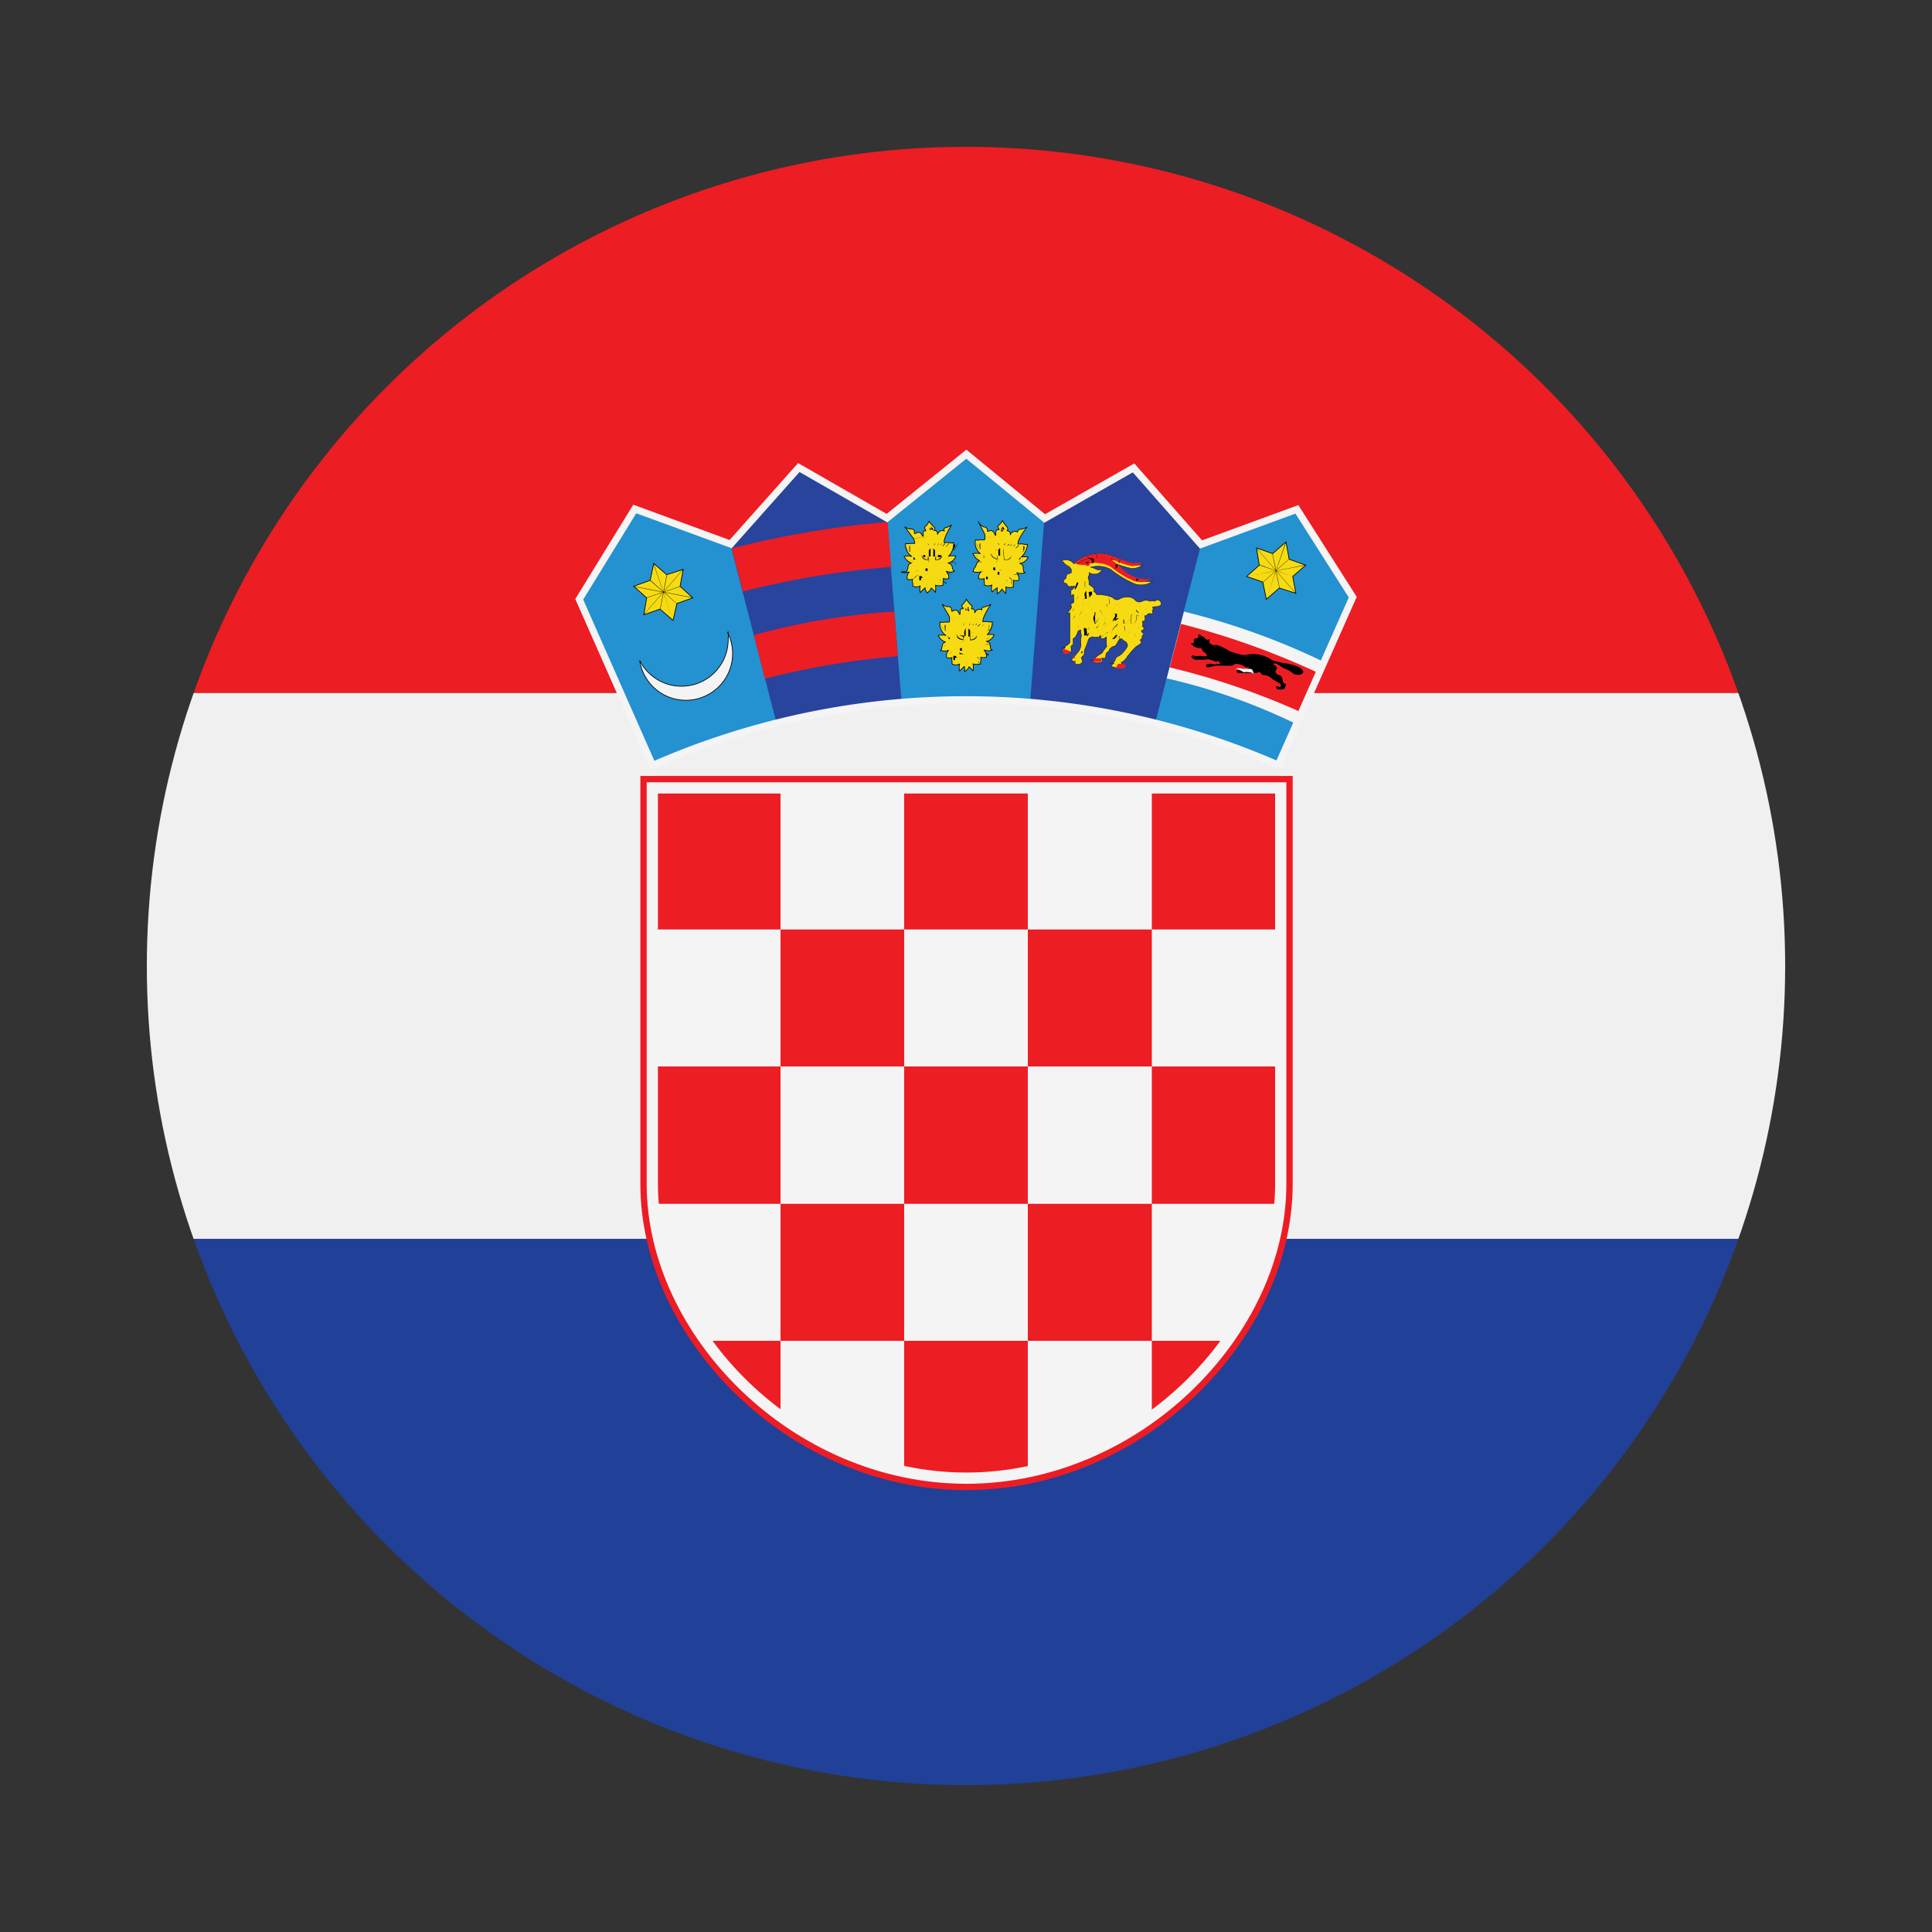 <svg xmlns="http://www.w3.org/2000/svg" viewBox="0 0 55 55"><rect x="0" y="0" width="55" height="55" fill="#333333" stroke="none"/><defs><clipPath id="a"><circle cx="27.5" cy="27.5" r="23.32" fill="none"/></clipPath><clipPath id="b"><path d="m18.6 21.84-2.11-4.78 1.58-2.57 2.73 1 1.94-2.18 2.51 1.44 2.26-1.82 2.23 1.83 2.53-1.44 1.92 2.18 2.73-1 1.59 2.5-2.12 4.78a22.19 22.19 0 0 0-17.79 0z" fill="#2491d0" stroke="#f4f4f5" stroke-miterlimit="2.41" stroke-width=".2" clip-rule="evenodd"/></clipPath><clipPath id="c"><path d="M18.57 22.43h17.89v11.28c0 4.22-4.09 8.37-8.95 8.37s-8.94-4.15-8.94-8.37V22.43z" fill="#f4f4f5" stroke="#f4f4f5" stroke-miterlimit="2.41" stroke-width=".32" clip-rule="evenodd"/></clipPath></defs><g clip-path="url(#a)"><path fill="#ed1d24" fill-rule="evenodd" d="M-7.48 19.73h69.96V4.18H-7.48v15.55z"/><path fill="#f1f0f0" fill-rule="evenodd" d="M-7.48 35.27h69.96V19.73H-7.48v15.54z"/><path fill="#214097" fill-rule="evenodd" d="M-7.48 50.82h69.96V35.27H-7.48v15.55z"/><path d="m18.6 21.84-2.11-4.78 1.58-2.57 2.73 1 1.94-2.18 2.51 1.44 2.26-1.82 2.23 1.83 2.53-1.44 1.92 2.18 2.73-1 1.59 2.5-2.12 4.78a22.19 22.19 0 0 0-17.79 0z" fill="#2491d0" fill-rule="evenodd"/><g clip-path="url(#b)"><path d="m37.71 18.85-.79 1.77a17.17 17.17 0 0 0-3.71-1.31l.49-1.9a20.07 20.07 0 0 1 4 1.44z" fill="#f4f4f5" fill-rule="evenodd"/><path d="m37.57 19.17-.5 1.12A21 21 0 0 0 33.3 19l.32-1.24a22.07 22.07 0 0 1 4 1.44z" fill="#ed1d24" fill-rule="evenodd"/><path d="m29.74 14.76 2.53-1.44 1.92 2.18-1.32 5.14a23.08 23.08 0 0 0-3.55-.58l.41-5.29zM20.8 15.49l1.94-2.18 2.51 1.44.42 5.3a21.68 21.68 0 0 0-3.55.59l-1.29-5v-.13z" fill="#28449c" fill-rule="evenodd"/><path d="m20.83 15.61.32 1.23a24.56 24.56 0 0 1 4.22-.7l-.1-1.28a27.4 27.4 0 0 0-4.43.75zm.63 2.47.32 1.24a23.16 23.16 0 0 1 3.78-.64l-.1-1.27a19.73 19.73 0 0 0-4 .67z" fill="#ed1d24" fill-rule="evenodd"/><path d="M25.8 16.28c.09-.11 0-.22.15-.25a.35.35 0 0 1-.21-.19.62.62 0 0 1 .22 0 .39.39 0 0 1-.18-.37.32.32 0 0 0 .13 0h.13a.3.3 0 0 0-.05-.16l-.23-.31a.32.32 0 0 0 .15.06c.07 0 .13 0 .12.1s.12-.1.21.06 0-.13.08-.11 0-.05 0-.1a.46.46 0 0 0 .13-.17.66.66 0 0 0 .14.16.08.08 0 0 1 0 .11s.1-.05.1.11a.14.14 0 0 1 .2-.1.07.07 0 0 1 0-.09.46.46 0 0 0 .2-.09s-.24.38-.21.51a.52.52 0 0 1 .16 0 .17.17 0 0 0 .11 0 .54.54 0 0 1-.14.38.53.53 0 0 1 .2 0 .3.3 0 0 1-.23.2s.11 0 .13.12.07.11.07.11a.32.32 0 0 1-.25 0 .25.25 0 0 1 .08.21.32.32 0 0 1-.16 0 .25.25 0 0 1 0 .1.18.18 0 0 0 0 .09.4.4 0 0 1-.22 0 .59.59 0 0 1 0 .2.92.92 0 0 0-.12-.12.31.31 0 0 1-.12.14.3.3 0 0 0-.05-.09.18.18 0 0 1 0-.06 1.09 1.09 0 0 0-.14.14.33.33 0 0 1 0-.19.23.23 0 0 1-.22 0 .2.2 0 0 0 0-.09.23.23 0 0 1 0-.1.24.24 0 0 1-.15 0 .22.22 0 0 1 .06-.21.32.32 0 0 1-.24 0z" fill="#f7db12" stroke="#000" stroke-miterlimit="2.41" stroke-width=".02" fill-rule="evenodd"/><path d="M26.49 15.61a.34.34 0 0 1 0 .08.53.53 0 0 1 0 .09.11.11 0 0 1 0 .06h-.06a.2.2 0 0 0-.13 0 .21.21 0 0 1 .14 0 .56.56 0 0 0 0-.09.42.42 0 0 0 0-.08z"/><path d="M26.27 15.68h.1a.26.26 0 0 1 .09.07.26.26 0 0 0-.09-.07h-.1zM26.43 15.85a.21.21 0 0 1 0 .1s-.21 0-.19-.16c0 .1.14.14.17.15a.22.22 0 0 0 0-.08z"/><path d="M26.34 15.8zm0 0h-.06v.06h.06v-.06z"/><path d="M26.34 15.84z" fill-rule="evenodd"/><path d="M26.57 15.61a.34.34 0 0 0 0 .08.45.45 0 0 0 0 .09.11.11 0 0 0 0 .06h.06a.21.21 0 0 1 .13 0 .21.21 0 0 0-.14 0 .41.41 0 0 1 0-.09.32.32 0 0 1 0-.08z"/><path d="M26.8 15.68h-.1a.28.28 0 0 0-.09.07.27.27 0 0 1 .09-.07h.1zM26.63 15.85a.2.2 0 0 0 0 .1s.21 0 .19-.16c0 .1-.14.14-.17.15a.18.18 0 0 1 0-.08z"/><path d="M26.73 15.8zm0 0h.06v.06h-.09v-.06z"/><path d="M26.73 15.84z" fill-rule="evenodd"/><path d="M26.42 16a.23.23 0 0 1 .08-.1.21.21 0 0 0-.07.1zM26.41 16.18a.12.12 0 0 0 0 .07h.11a.12.12 0 0 0 .07 0 .13.13 0 0 1-.07 0h-.11a.08.08 0 0 1-.06 0 .13.13 0 0 1 0-.07zM26.54 16.29v.08-.08zM26.39 16.45h.08a.09.09 0 0 0 .06 0 .1.1 0 0 1-.07 0h-.08zM26.33 16.27h.14-.15zM26.35 16.35a.31.31 0 0 0 .12 0 .32.32 0 0 1-.13 0zM26.75 16.27h-.13.15zM26.74 16.35a.31.31 0 0 1-.12 0 .31.31 0 0 0 .13 0zM26 15.5h.52H26zM26 15.46h.52H26zM26 15.36a4.12 4.12 0 0 1 .55 0 3.45 3.45 0 0 1 .5 0 3.35 3.35 0 0 0-.5 0 4.19 4.19 0 0 0-.55 0zM26 15.34a3.07 3.07 0 0 1 .53-.06 3.74 3.74 0 0 1 .56 0 3.64 3.64 0 0 0-.55 0 3.15 3.15 0 0 0-.52.05zM26.5 15.35zm0 0zM26.27 15.36zm0 0zM26.75 15.35zm0 0zM27 15.35zm0 0zM26.06 15.38zm0 0zM26.51 15l.06.06a.08.08 0 0 0 0 .06.16.16 0 0 0-.06-.06.12.12 0 0 0-.01-.06zm0 .07-.05-.05a.12.12 0 0 1 0 .06h.05a.09.09 0 0 1 0-.05zM25.88 15.2zM27.11 15.17H27zM26.11 15.61h-.05.05zM26.2 15.57h-.05.05zM26.26 15.54zM26.33 15.53zM26.43 15.52l-.02-.04h.01l.02.03-.01.01zM26.59 15.51l.02-.04h.01l-.02.05-.01-.01zM26.69 15.52l.03-.05h.01l-.03.05h-.01zM26.77 15.52l.03-.05h.01l-.03.05h-.01zM26.83 15.54l.07-.07.01.01-.07.07-.01-.01zM26.92 15.57l.09-.1.01.01-.09.09h-.01zM27.14 15.5a.24.24 0 0 1 0 .1v.06a.19.19 0 0 0 .07-.09.22.22 0 0 1 .11-.12.22.22 0 0 0-.1.12.19.19 0 0 1-.1.11.29.29 0 0 0 .07-.18zM25.89 15.54a.23.23 0 0 0 0 .1v.06a.15.15 0 0 1-.07-.08.18.18 0 0 0-.11-.11.17.17 0 0 1 .1.1.15.15 0 0 0 .1.1.2.2 0 0 1 0-.08.21.21 0 0 1 0-.09zM26 15.93a.22.22 0 0 0 0-.07h-.06.07a.25.25 0 0 1 .05.07zM26 16l-.17-.08h-.07.07l.18.08zM27 15.87v-.06h.06-.05v.06zM27.09 15.9a.31.31 0 0 1 .13-.07l.1-.05-.1.05a.3.3 0 0 0-.13.07zM27.07 16h.09a.25.25 0 0 1 .08.07l-.08-.06h-.09zM27.11 16.19h.07-.07zM26.95 16.19h.09-.09zM27 16.25l.1.07.06.07-.05-.06-.1-.07zM26.94 16.32h.1a.27.27 0 0 1 .1.1.24.24 0 0 0-.09-.09h-.09zM26.94 16.39zM26.84 16.42a.18.18 0 0 1 .09.09v.05h.06-.06v-.06a.18.18 0 0 0-.09-.08zM26.87 16.54l.09.08s-.08 0-.09-.08zM26.74 16.49a.27.27 0 0 1 .07.08.23.23 0 0 0-.06-.08zM26.71 16.58a.3.3 0 0 1 0 .06.21.21 0 0 1 0 .05v-.05a.22.22 0 0 0 0-.06zM26.75 16.57a.19.19 0 0 0 0 .08.2.2 0 0 1 0-.09zM26.66 16.64a.21.21 0 0 1 0 .05zM26.54 16.6a.39.39 0 0 1 0 .12.28.28 0 0 1 0 .11.27.27 0 0 0 0-.1.36.36 0 0 0 0-.11zM26.49 16.49zM26.49 16.57a.73.73 0 0 0 0 .11.65.65 0 0 1 0-.11zM26.43 16.59a1 1 0 0 1 0 .13 1.09 1.09 0 0 0 0-.13zM26.39 16.59a.38.38 0 0 1 0 .16.41.41 0 0 0 0-.15zM26.39 16.52v.06-.06zM26.26 16.58v.06-.05zM26.27 16.45h-.05v.07h-.05v-.07a.11.11 0 0 1 0-.05h.06zM26.22 16.39h-.05.05zM26.15 16.36l-.09.05-.06.09.08-.09.09-.06zM26.11 16.3l-.08.07-.06.08.06-.08.08-.07zM26.14 16.23l-.1.06.11-.06zM26 16.25h-.13.13zM26 16.1h-.08a.22.22 0 0 0-.08.07.23.23 0 0 1 .08-.07h.09zM26.09 16H26h.12z"/><g><path d="M27.72 16.2c.1-.1.06-.21.17-.24a.35.35 0 0 1-.19-.2.62.62 0 0 1 .21 0 .39.39 0 0 1-.14-.39.31.31 0 0 0 .13 0h.13a.3.3 0 0 0 0-.17l-.18-.35A.32.32 0 0 0 28 15c.07 0 .12.05.11.11s.13-.09.2.08 0-.13.09-.11 0-.06 0-.1a.45.45 0 0 0 .14-.16.68.68 0 0 0 .13.18.09.09 0 0 1 0 .11s.11 0 .09.12a.14.14 0 0 1 .21-.08.07.07 0 0 1 .06-.08.47.47 0 0 0 .21-.07s-.28.35-.26.49a.51.51 0 0 1 .16 0 .17.17 0 0 0 .11 0 .54.54 0 0 1-.18.37.51.51 0 0 1 .2 0 .3.3 0 0 1-.25.18s.11 0 .11.14.06.12.06.12a.32.32 0 0 1-.25 0 .25.25 0 0 1 .06.22.32.32 0 0 1-.15 0 .25.25 0 0 1 0 .1.19.19 0 0 0 0 .09.39.39 0 0 1-.22 0 .57.57 0 0 1 0 .19.93.93 0 0 0-.11-.13.31.31 0 0 1-.13.13.28.28 0 0 0 0-.1.23.23 0 0 1 0-.07 1.18 1.18 0 0 0-.15.12.33.33 0 0 1 0-.2.23.23 0 0 1-.22 0 .21.21 0 0 0 0-.09.23.23 0 0 1 0-.09.24.24 0 0 1-.16 0 .22.22 0 0 1 .08-.2.32.32 0 0 1-.24 0z" fill="#f7db12" stroke="#000" stroke-miterlimit="2.41" stroke-width=".02" fill-rule="evenodd"/><path d="M28.47 15.6a.4.4 0 0 1 0 .08.39.39 0 0 1 0 .09.09.09 0 0 1 0 .05h-.05a.21.21 0 0 0-.13-.06.22.22 0 0 1 .13.06.44.44 0 0 0 0-.09.31.31 0 0 0 0-.08z"/><path d="M28.24 15.65h.1a.28.28 0 0 1 .09.08.27.27 0 0 0-.08-.08h-.1zM28.39 15.83a.21.21 0 0 1 0 .1s-.21-.06-.17-.18c0 .1.13.15.16.16a.21.21 0 0 0 0-.08zM28.3 15.78zm0 0z"/><path d="M28.3 15.82z" fill-rule="evenodd"/><path d="M28.56 15.61v.08a.46.46 0 0 0 0 .09.1.1 0 0 0 0 .06h.06a.21.21 0 0 1 .14 0 .22.22 0 0 0-.14 0h-.05a.39.39 0 0 1 0-.09v-.08z"/><path d="M28.77 15.7h-.1a.27.27 0 0 0-.1.06.26.26 0 0 1 .1-.06h.1zM28.59 15.85a.21.21 0 0 0 0 .1s.22 0 .2-.14c0 .1-.15.13-.19.13a.19.19 0 0 1 0-.08zM28.69 15.82zm0 0h-.06z"/><path d="M28.69 15.86z" fill-rule="evenodd"/><path d="M28.36 16a.23.23 0 0 1 .09-.09.22.22 0 0 0-.08.09zM28.34 16.16a.12.12 0 0 0 0 .07h.18a.13.13 0 0 1-.08 0h-.11a.08.08 0 0 1-.05 0 .14.14 0 0 1 0-.08zM28.45 16.28v.08h-.05v-.08zM28.3 16.42h.08a.08.08 0 0 0 .06 0 .1.1 0 0 1-.07 0h-.09zM28.25 16.25h.08-.13zM28.26 16.32a.31.31 0 0 0 .12.06.32.32 0 0 1-.12-.06zM28.67 16.29h-.15.15zM28.65 16.36a.31.31 0 0 1-.13 0 .33.33 0 0 0 .13 0zM28 15.45h.52l.47.05-.47-.05H28zM28 15.41h.52l.47.05-.47-.05H28zM28 15.31a4.26 4.26 0 0 1 .56 0 3.38 3.38 0 0 1 .5.06 3.4 3.4 0 0 0-.5-.06 4.23 4.23 0 0 0-.55 0z"/><path d="M28 15.29a3.05 3.05 0 0 1 .53 0 3.67 3.67 0 0 1 .55.06 3.66 3.66 0 0 0-.55-.06 3.08 3.08 0 0 0-.53 0zM28.51 15.34zm0 0zM28.28 15.33zm0 0zM28.75 15.36zm0 0zM29 15.39zm0 0zM28.07 15.33zm0 0zM28.55 15l.05.06a.08.08 0 0 0-.05.05.16.16 0 0 0-.06-.06.12.12 0 0 0 .06-.07zm0 .08v-.06a.13.13 0 0 1-.05.06v.05a.08.08 0 0 1 .05 0zM27.91 15.14v-.06zM29.13 15.23zM28.09 15.56zM28.19 15.54zM28.25 15.51v-.05.05zM28.32 15.51zM28.43 15.51l-.02-.04.01-.01.02.04-.01.01zM28.58 15.51l.03-.04.01.01-.03.04-.01-.01zM28.68 15.53l.04-.05.01.01-.04.05-.01-.01zM28.76 15.54l.03-.05.01.01-.03.04h-.01zM28.82 15.57l.07-.07.01.01-.08.06zM28.91 15.6l.09-.08.01.01-.09.08-.01-.01zM29.13 15.55a.27.27 0 0 1 0 .1v.06a.19.19 0 0 0 .08-.09.23.23 0 0 1 .12-.11.21.21 0 0 0-.12.11.19.19 0 0 1-.11.1.26.26 0 0 0 .06-.08.25.25 0 0 0 0-.09zM27.89 15.47a.25.25 0 0 0 0 .1v.06a.16.16 0 0 1-.06-.09.18.18 0 0 0-.1-.12.17.17 0 0 1 .09.11.15.15 0 0 0 .09.11.21.21 0 0 1 0-.08.24.24 0 0 1 0-.09zM28 15.88a.21.21 0 0 0 0-.07h-.05.06a.22.22 0 0 1 0 .08zM27.92 15.89l-.16-.09h-.07.06l.17.09zM29 15.92l.05-.06h.06-.06v.06zM29 16a.32.32 0 0 1 .14-.06h.1-.1a.31.31 0 0 0-.13.06zM29 16.09h.09a.23.23 0 0 1 .07.07l-.07-.07h-.08zM29 16.24h.07H29zM28.87 16.22h.09-.09zM28.9 16.29l.09.08a.23.23 0 0 1 0 .07v-.07l-.09-.08z"/><path d="M28.86 16.35h.09a.26.26 0 0 1 .09.11.25.25 0 0 0-.09-.1h-.09zM28.85 16.43zM28.74 16.44a.18.18 0 0 1 .08.1v.06h.05-.06v-.06a.17.17 0 0 0-.08-.09zM28.76 16.57l.08.09s-.07-.06-.08-.09zM28.64 16.5a.28.28 0 0 1 .06.09.26.26 0 0 0-.06-.08zM28.59 16.59a.31.31 0 0 1 0 .06v.05a.28.28 0 0 0 0-.06zM28.64 16.59a.22.22 0 0 0 0 .08.21.21 0 0 1 0-.09zM28.54 16.65zM28.43 16.59a.42.42 0 0 1 0 .12.28.28 0 0 1 0 .11.25.25 0 0 0 0-.1.38.38 0 0 0 0-.11zM28.38 16.48zM28.38 16.55a.64.64 0 0 0 0 .11.82.82 0 0 1 0-.11zM28.32 16.57a1 1 0 0 1 0 .13 1 1 0 0 0 0-.13zM28.28 16.57a.39.39 0 0 1 0 .15.38.38 0 0 0 0-.15zM28.29 16.5v.06-.06zM28.15 16.54l-.05.05zM28.18 16.42h-.06v.07h-.05v-.07h.06zM28.13 16.35h-.06.06zM28.06 16.32h-.09l-.09.08.09-.08h.1zM28 16.25l-.09.06-.06.07.07-.08.09-.06zM28.06 16.19h-.11.11zM27.91 16.19h-.14.13zM27.95 16h-.09a.21.21 0 0 0-.09.06.22.22 0 0 1 .09-.07h.09zM28 16h-.12.12z"/></g><g><path d="M26.77 18.53c.09-.1 0-.21.15-.25a.36.36 0 0 1-.21-.19.6.6 0 0 1 .22 0 .39.39 0 0 1-.17-.38.31.31 0 0 0 .13 0h.13a.3.3 0 0 0 0-.17l-.2-.34a.31.31 0 0 0 .15.07c.07 0 .12 0 .12.1s.12-.1.2.07 0-.13.09-.11 0-.05 0-.1a.45.45 0 0 0 .13-.17.67.67 0 0 0 .14.17.08.08 0 0 1 0 .11s.1-.05.1.11a.14.14 0 0 1 .2-.09.07.07 0 0 1 .05-.08.46.46 0 0 0 .21-.08s-.25.37-.23.5a.52.52 0 0 1 .16 0 .17.17 0 0 0 .11 0 .53.53 0 0 1-.15.37.53.53 0 0 1 .2 0 .3.3 0 0 1-.23.19s.12 0 .12.13.07.11.07.11a.32.32 0 0 1-.25 0 .25.25 0 0 1 .07.21.32.32 0 0 1-.16 0 .24.24 0 0 1 0 .1.18.18 0 0 0 0 .09.38.38 0 0 1-.22 0 .61.61 0 0 1 0 .2.94.94 0 0 0-.11-.12.31.31 0 0 1-.13.14.28.28 0 0 0 0-.09.21.21 0 0 1 0-.06 1.19 1.19 0 0 0-.14.13.33.33 0 0 1 0-.2.23.23 0 0 1-.22 0 .22.22 0 0 0 0-.09.24.24 0 0 1 0-.09.23.23 0 0 1-.15 0 .22.22 0 0 1 .06-.21.32.32 0 0 1-.24 0z" fill="#f7db12" stroke="#000" stroke-miterlimit="2.41" stroke-width=".02" fill-rule="evenodd"/><path d="M27.49 17.88a.31.31 0 0 1 0 .08.41.41 0 0 1 0 .09.1.1 0 0 1 0 .05h-.05a.2.2 0 0 0-.13 0 .22.22 0 0 1 .14.05.6.6 0 0 0 0-.09v-.08z"/><path d="M27.26 17.95h.1a.29.29 0 0 1 .09.07.29.29 0 0 0-.09-.07h-.1zM27.42 18.12a.21.21 0 0 1 0 .1s-.21 0-.18-.17c0 .1.14.15.17.15a.18.18 0 0 0 0-.08zM27.33 18.07zm0 0h-.03.06z"/><path d="M27.33 18.11z" fill-rule="evenodd"/><path d="M27.57 17.89a.4.4 0 0 0 0 .08.41.41 0 0 0 0 .09.11.11 0 0 0 0 .06h.06a.21.21 0 0 1 .13 0 .21.21 0 0 0-.14 0 .46.46 0 0 1 0-.09.37.37 0 0 1 0-.08z"/><path d="M27.79 18h-.1a.27.27 0 0 0-.1.07.26.26 0 0 1 .11-.07h.1zM27.62 18.13a.2.2 0 0 0 0 .1s.21 0 .19-.16c0 .1-.14.14-.18.14a.2.2 0 0 1 0-.08zM27.72 18.08zm0 0h.06-.06z"/><path d="M27.72 18.12z" fill-rule="evenodd"/><path d="M27.4 18.29a.24.24 0 0 1 .08-.1.22.22 0 0 0-.08.09zM27.39 18.45a.12.12 0 0 0 0 .07h.11a.11.11 0 0 0 .07 0 .13.13 0 0 1-.07 0h-.11a.08.08 0 0 1-.06 0 .13.13 0 0 1 0-.07zM27.51 18.57v.08-.08zM27.37 18.72h.08a.09.09 0 0 0 .06 0 .09.09 0 0 1-.07 0h-.08zM27.31 18.54h.13-.15zM27.32 18.62a.32.32 0 0 0 .12 0 .33.33 0 0 1-.13-.05zM27.73 18.55h-.15.15zM27.71 18.63a.32.32 0 0 1-.12 0 .33.33 0 0 0 .13 0zM27 17.76h.99H27zM27 17.72h.99H27zM27 17.62a4.2 4.2 0 0 1 .55 0 3.52 3.52 0 0 1 .5 0 3.43 3.43 0 0 0-.5 0 4.2 4.2 0 0 0-.55 0zM27 17.6a3.16 3.16 0 0 1 .53 0 3.74 3.74 0 0 1 .55 0 3.72 3.72 0 0 0-.55 0 3.1 3.1 0 0 0-.52 0zM27.51 17.62zm0 0zM27.28 17.63zm0 0zM27.75 17.63zm0 0zM28 17.64zm0 0zM27.07 17.64zm0 0zM27.53 17.3l.06.06a.08.08 0 0 0 0 .06.16.16 0 0 0-.06-.06.12.12 0 0 0 .06-.07zm0 .07-.05-.06a.13.13 0 0 1 0 .06h.05a.09.09 0 0 1 0-.05zM26.89 17.46zM28.12 17.47h-.06zM27.11 17.87h-.05.05zM27.21 17.84h-.05zM27.26 17.8zM27.34 17.8zM27.44 17.79l-.02-.04h.01l.02.04h-.01zM27.59 17.79l.03-.04h.01l-.03.05-.01-.01zM27.69 17.8l.04-.05-.03.06-.01-.01zM27.77 17.8l.03-.05.01.01-.03.04h-.01zM27.83 17.83l.07-.07.01.01-.07.07-.01-.01zM27.93 17.86l.08-.09h.01l-.09.09zM28.15 17.79a.27.27 0 0 1 0 .1v.06a.19.19 0 0 0 .07-.09.23.23 0 0 1 .11-.12.22.22 0 0 0-.11.11.19.19 0 0 1-.11.11.26.26 0 0 0 .05-.08.27.27 0 0 0 0-.09zM26.9 17.79a.23.23 0 0 0 0 .1v.06a.15.15 0 0 1-.07-.08.19.19 0 0 0-.11-.11.17.17 0 0 1 .1.1.16.16 0 0 0 .1.1.21.21 0 0 1 0-.08.25.25 0 0 1 0-.09zM27 18.19a.2.2 0 0 0 0-.07h-.06a.11.11 0 0 1 .06 0 .23.23 0 0 1 .05.07zM27 18.21l-.17-.08h-.07.07l.17.08zM28 18.17v-.06h.06H28v.06zM28.08 18.2a.31.31 0 0 1 .14-.07h.1-.1a.3.3 0 0 0-.13.07zM28.05 18.34h.09a.25.25 0 0 1 .08.07l-.07-.06h-.09zM28.09 18.49h.07-.07zM27.93 18.48h.09-.09zM28 18.54l.09.07.05.07v-.06l-.14-.07zM27.92 18.61h.1a.26.26 0 0 1 .1.1.26.26 0 0 0-.09-.1h-.09zM27.92 18.68zM27.81 18.71a.18.18 0 0 1 .09.09v.05h.06-.06v-.06a.18.18 0 0 0-.08-.09zM27.84 18.83l.08.08s-.08-.05-.09-.09zM27.71 18.77a.24.24 0 0 1 .06.08.25.25 0 0 0-.06-.08zM27.67 18.86a.24.24 0 0 1 0 .06.18.18 0 0 1 0 .05v-.05a.28.28 0 0 0 0-.06zM27.72 18.86a.2.2 0 0 0 0 .08.22.22 0 0 1 0-.09zM27.63 18.92zM27.51 18.87a.41.41 0 0 1 0 .12.29.29 0 0 1 0 .11.26.26 0 0 0 0-.1.35.35 0 0 0 0-.11zM27.46 18.77zM27.46 18.84a.63.63 0 0 0 0 .11.67.67 0 0 1 0-.11zM27.4 18.86a1 1 0 0 1 0 .13 1.08 1.08 0 0 0 0-.13zM27.36 18.86a.4.4 0 0 1 0 .15.41.41 0 0 0 0-.15zM27.36 18.79v.06-.06zM27.23 18.84v.05-.05zM27.25 18.72h-.06v.07h-.05V18.67h.06zM27.19 18.65h-.05.06zM27.12 18.62l-.09.05-.08.08.08-.08.09-.05zM27.09 18.56l-.08.07-.06.08.06-.08.09-.07zM27.12 18.49l-.11.06.11-.06zM27 18.5h-.14.13zM27 18.36h-.08a.21.21 0 0 0-.08.07.24.24 0 0 1 .09-.07h.09zM27.07 18.31h-.12.12z"/></g><g><path d="M30.44 16.13s-.13-.06-.15-.11-.08 0-.05-.06a.28.28 0 0 1 .33.09 1.07 1.07 0 0 1 .63-.28 1 1 0 0 1 .68.17 1.06 1.06 0 0 0 .65.14.47.47 0 0 1-.34.1 2.83 2.83 0 0 1-.53-.18s.13.09.25.21a1.06 1.06 0 0 0 .9.34.57.57 0 0 1-.51.07 3 3 0 0 1-.68-.41.77.77 0 0 0-.58-.06.42.42 0 0 1 .17.06.28.28 0 0 0 .18 0s-.09.12-.17.13-.06 0-.11 0a.17.17 0 0 1-.11-.05.14.14 0 0 1 0 .09.12.12 0 0 0 0 .14v.12a.79.79 0 0 1 .14.11.32.32 0 0 1 0 .09.18.18 0 0 1 .08.09.12.12 0 0 1 .06 0s.33 0 .45.13a.16.16 0 0 0 .13 0 .39.39 0 0 1 .26-.06c.16 0 .19.1.24.12a.16.16 0 0 0 .15 0 .24.24 0 0 1 .23 0 .14.14 0 0 1 .13 0s.09-.09.16 0 0 .15-.15.15 0 .08-.06.09.06.12-.05.11 0 0-.07 0 0 .06-.1.05a.07.07 0 0 0 0 .08s0 .11-.08.08a.3.3 0 0 1 0 .15s.1.07 0 .11.11.1 0 .15c0 0 0 .11-.07.13a.07.07 0 0 1 0 .12.73.73 0 0 0-.19.15c-.05.06-.16.18-.18.22s-.09.12-.15.14.11.08 0 .14a.32.32 0 0 1-.23 0c-.06 0-.07-.06 0-.1s-.11 0-.11 0 .07 0 .13-.06 0-.08.1-.14.11-.06.18-.15a.67.67 0 0 0 .1-.15.16.16 0 0 0-.08-.14c-.06 0 0 0-.08-.06s-.15.18-.2.2a.25.25 0 0 0-.16.1c0 .07-.07.06-.09.12s0 .12-.06.13h-.08s.08.1 0 .11a.35.35 0 0 1-.21 0v-.05h-.09c.02 0 .06 0 .12-.06s.1-.09.16-.12a.21.21 0 0 0 .09-.11s.06-.06.08-.1 0 0 0-.09v-.19s-.16.12-.16 0-.07.08-.1 0a.17.17 0 0 1-.12 0 .13.13 0 0 0-.14.09 2.16 2.16 0 0 1-.11.29c0 .08 0 .14-.06.18s0 .08 0 .12 0 .06-.06.09a.15.15 0 0 1-.13 0 .06.06 0 0 1 0-.09s0 .05-.09 0 0 0 0-.07a.75.75 0 0 0 .12-.13l.06-.07a.53.53 0 0 0 .06-.14.26.26 0 0 0 0-.1v-.12a.3.3 0 0 0 0-.17v-.08s-.06 0-.09.06a.5.5 0 0 1-.06.13c0 .06-.07 0-.07.1v.13c0 .02-.07 0-.06.09s0 .08 0 .11-.15 0-.19 0-.09 0 0-.09-.07 0-.07 0l.11-.07a.23.23 0 0 0 .12-.11v-.11c0-.03 0 0 0 0a.69.69 0 0 1 0-.15V17.45c0-.03 0 0 0 0h-.07s.08-.1.1-.13 0-.08 0-.12.07 0 .08-.08 0 0 0-.08v-.08c0-.08-.07 0-.08 0s0 0 0-.06v-.07c0-.07 0 0 .07-.08s0-.08 0-.06 0 0-.07 0a.06.06 0 0 1-.07 0 .23.23 0 0 1-.06-.08s-.08 0-.08-.06.06-.06.07-.1 0-.1.08-.12.06 0 .07-.07v-.05z" fill="#f7db12" stroke="#000" stroke-miterlimit="2.41" stroke-width=".01" fill-rule="evenodd"/><path d="M31.83 18.9H32s.1.08 0 .13h-.36H31.76zM31 16.11h-.06c-.08-.06-.13 0-.3-.06h-.06a1.06 1.06 0 0 1 .62-.28.9.9 0 0 1 .59.13h.09a1.28 1.28 0 0 0 .31.12 1.35 1.35 0 0 0 .33 0 .45.45 0 0 1-.33.09 2.24 2.24 0 0 1-.46-.16h-.07s.13.09.25.21a1 1 0 0 0 .86.32.55.55 0 0 1-.48.06 2.31 2.31 0 0 1-.57-.33l-.11-.08a.66.66 0 0 0-.28-.09.71.71 0 0 0-.3 0zm.15 2.63h.18s.07.09 0 .1h-.29.06zm-.59 0h.19H30.6v-.05h-.08c-.08 0 0 0 0 0a.31.31 0 0 0 .07-.08zm-.28-.29a.25.25 0 0 0 .15.07.06.06 0 0 1 0 .08.25.25 0 0 1-.17 0h-.06.07z" fill="#ed1d24" fill-rule="evenodd"/><path d="M30.55 16.23h.16a.24.24 0 0 0 .13 0 .25.25 0 0 1-.13 0h-.14zM30.57 16.24h.12H30.52z"/><path d="M30.64 16.2v.05-.05z" fill-rule="evenodd"/><path d="M30.54 16.15zM30.62 16.15zM30.46 16.23zM30.47 16.32zM30.43 16.3zM30.63 16.44zM30.69 16.3zM30.82 16.36zM30.52 16.5zM30.45 16.43zM30.45 16.52zM30.26 16.41h.07zM31.17 16.25h.05a.5.5 0 0 0 .13 0 .49.49 0 0 1-.13 0h-.05zM31.18 16.21zM31 16.22zM31 16.25zM31 16.14zM30.44 16.13h.08-.07zM30.41 15.94zM30.31 16zM30.32 16zM30.95 16.35zM30.55 16.57h.05zM30.8 16.43h.21-.21zM30.89 16.48zM31 16.58v-.05.05zM31 16.62v-.06.06zM30.73 16.52zM30.8 16.58h-.1a.55.55 0 0 1-.09.2l-.09.09.08-.08v-.06l.06-.15h.11zM30.88 16.55a.23.23 0 0 1 0 .08.21.21 0 0 1 0 .07.46.46 0 0 0-.05.11.5.5 0 0 1 .06-.12v-.07a.19.19 0 0 0 0-.07zM30.72 16.74l-.09.1-.12.1.12-.1.09-.1zM30.68 16.89a.58.58 0 0 1 0-.06v.06zM30.61 16.95a.34.34 0 0 1-.1.06.34.34 0 0 0 .1-.06zM30.63 17h-.06.06zM30.57 17.1a.18.18 0 0 1-.13.06.18.18 0 0 0 .12-.06zM30.63 17.13a.21.21 0 0 1 .06-.14.18.18 0 0 0 0-.11.2.2 0 0 1 0 .12.21.21 0 0 0-.06.13zM30.64 17.18a.16.16 0 0 1 0 .1.15.15 0 0 0 0-.09zM30.57 17.32s0 .06-.07.08.06 0 .06-.07zM30.5 17.26a.28.28 0 0 1-.06.09.27.27 0 0 0 .06-.08zM30.53 17.5h.05a.11.11 0 0 0 0-.06.24.24 0 0 1 0-.07.21.21 0 0 0 0 .07.12.12 0 0 1 0 .06h-.05zM30.6 17.53a.37.37 0 0 1-.08.12.36.36 0 0 0 .07-.12zM30.64 17.68zM30.57 17.72a.17.17 0 0 0 0 .07.21.21 0 0 1 0-.07zM30.61 17.76zM30.67 17.93a.13.13 0 0 0 0 .05.12.12 0 0 1 0-.06zM30.71 17.89a.11.11 0 0 1 0-.06.17.17 0 0 1 0-.05.11.11 0 0 0 0 .06zM30.72 17.71v-.07a.25.25 0 0 1 0-.08.27.27 0 0 1 .07-.14.15.15 0 0 0 0-.11.16.16 0 0 1 0 .12.26.26 0 0 0-.07.13.19.19 0 0 0 0 .08v.07zM30.7 17.34a.19.19 0 0 0 0-.13v-.06a.25.25 0 0 1 0-.09.16.16 0 0 1 0-.07.15.15 0 0 0 0 .07.26.26 0 0 0 0 .09v.06a.19.19 0 0 1 0 .13zM30.83 17.22a.3.3 0 0 1 0-.08.23.23 0 0 1 0-.08.17.17 0 0 1 0-.06v-.05.05a.2.2 0 0 0 0 .08.27.27 0 0 0 0 .08zM30.88 17.05a.16.16 0 0 0 0-.09.08.08 0 0 1 0-.07.17.17 0 0 1 .05-.07.15.15 0 0 0 0 .07.08.08 0 0 0 0 .06.16.16 0 0 1 0 .1z"/><path d="M30.92 16.88a.12.12 0 0 0 0 .05.13.13 0 0 1 0-.06zM30.81 16.89a.13.13 0 0 1 0-.07.13.13 0 0 0 0 .06zM30.92 16.74a.12.12 0 0 0 0-.09.12.12 0 0 1 0 .1zM31 16.83v-.09a.17.17 0 0 0 0-.07.16.16 0 0 1 0 .07.4.4 0 0 1 0 .09zM31.13 16.81zM31.21 17v-.06.07zM31.18 16.9a.24.24 0 0 0 0 .09.09.09 0 0 0 0 .06.1.1 0 0 1 0-.06.23.23 0 0 1 0-.09zM31.11 17v.06a.25.25 0 0 1 0 .05v.05V16.95zM31.07 17a.28.28 0 0 0 0 .08.28.28 0 0 1 0-.08zM31.09 16.84a.08.08 0 0 0 0 .06.14.14 0 0 1-.09.1.13.13 0 0 0 0 .05.15.15 0 0 0 0 .06.37.37 0 0 1 0 .1.26.26 0 0 1 0 .13.25.25 0 0 0 0-.12.44.44 0 0 0 0-.1.15.15 0 0 1 0-.06.12.12 0 0 1 0-.06.15.15 0 0 0 0-.08.09.09 0 0 1 0-.07zM30.92 17.16a.19.19 0 0 0 0 .06.23.23 0 0 0 0 .05.22.22 0 0 1 0-.06.31.31 0 0 1 0-.06zM30.83 17.49v-.06.06zM30.81 17.56zM30.84 17.64v.06a.31.31 0 0 0 0 .12.44.44 0 0 0 0 .1.21.21 0 0 0 0 .07.25.25 0 0 1 0-.07.64.64 0 0 1 0-.1.31.31 0 0 1 0-.13v-.05zM30.92 17.47a.3.3 0 0 1 0 .13.28.28 0 0 0 0 .09.36.36 0 0 0 0 .11.33.33 0 0 1 0-.11.23.23 0 0 1 0-.09.33.33 0 0 0 0-.12zM31 17.6a.11.11 0 0 0 0 .11v.05-.05a.12.12 0 0 1 0-.11z"/><path d="M31 17.47a.41.41 0 0 0 0 .08.16.16 0 0 0 0 .06.18.18 0 0 1 0-.07.36.36 0 0 1 0-.08zM31.07 17.29a.14.14 0 0 1 0 .07.18.18 0 0 1 0 .09.18.18 0 0 0 0-.08.13.13 0 0 0 0-.07zM31.16 17.21a.25.25 0 0 1 .05.11.26.26 0 0 0 0-.12.3.3 0 0 1 0 .12.25.25 0 0 0-.05-.11zm.06.12zM31.18 17.43a.12.12 0 0 1 0 .07.2.2 0 0 0 0 .11.2.2 0 0 0 0 .1v.05l.06-.09a.56.56 0 0 0 .06-.1.52.52 0 0 1-.07.1l-.07.1v-.06a.17.17 0 0 1 0-.21v-.07zM31.21 17.87a.21.21 0 0 0 .06-.07.16.16 0 0 0 0-.08.17.17 0 0 1 0 .09.24.24 0 0 1-.06.08zM31.19 18a.13.13 0 0 1 0 .05v.06-.06a.1.1 0 0 0 0-.05zM31.07 18a.24.24 0 0 0 0 .06.26.26 0 0 1 0 .1.25.25 0 0 0 0-.1.21.21 0 0 1 0-.06zM30.88 18.29a.16.16 0 0 1 0-.09.15.15 0 0 0 0 .08zM30.88 18.36a.12.12 0 0 1 0 .07.12.12 0 0 0 0-.06zM30.83 18.54a.16.16 0 0 1-.05.07.15.15 0 0 0 0-.06zM30.86 17.87a.23.23 0 0 0 0 .09.37.37 0 0 1 0 .13A.13.13 0 0 0 31 18a.13.13 0 0 1-.06.12.35.35 0 0 0 0-.13.23.23 0 0 1 0-.09zM31 17.87v.06a.08.08 0 0 1 0-.07zM31.29 17.93a.37.37 0 0 0 0 .11.17.17 0 0 0 0 .08.17.17 0 0 1 0-.09.33.33 0 0 1 0-.11zM31.54 18l-.11.07-.07.08a.3.3 0 0 1 .07-.08l.11-.08zM31.38 17.9a.06.06 0 0 0 0 .06.07.07 0 0 1 0-.07zM31.31 17.37a.22.22 0 0 1 .06.23.21.21 0 0 0-.06-.22zM31.3 17.08a.15.15 0 0 1 0 .06.39.39 0 0 1 0 .09.22.22 0 0 0 0 .12.22.22 0 0 1 0-.12.32.32 0 0 0 0-.09.15.15 0 0 0 0-.06zM31.42 17.34a.33.33 0 0 1 0 .07.31.31 0 0 0 0-.07zM31.41 17.2a.73.73 0 0 0 0-.12.2.2 0 0 0 0-.07.22.22 0 0 1 0 .08.74.74 0 0 1 0 .12zM31.3 17zM31.58 17.2v-.06a.24.24 0 0 1 0-.06.18.18 0 0 0-.05-.09.19.19 0 0 1 .06.09.22.22 0 0 0 0 .06v.05zM31.59 17.09v.05zM31.67 17.1v.06-.06zM31.73 17.14a.14.14 0 0 0 0-.06v-.06.06a.13.13 0 0 1 0 .06zM31.77 17.19a.08.08 0 0 1 0 .07.07.07 0 0 0 0-.06zM31.87 17.3a.33.33 0 0 0 0-.08.36.36 0 0 0 0-.09.47.47 0 0 1 0 .09.3.3 0 0 1 0 .09zM31.93 17.31a.4.4 0 0 0 0-.1.21.21 0 0 0 0-.07.27.27 0 0 1 0 .08.46.46 0 0 1 0 .1zM32.06 17.24v-.06H32h.06v.06zM32.07 17.16a.14.14 0 0 0-.05 0 .15.15 0 0 1 .06 0zM32.19 17.32a.43.43 0 0 0 0-.14.27.27 0 0 0-.07-.1.27.27 0 0 1 .07.1.48.48 0 0 1 0 .14zM32.21 17.14zM32.33 17.27a.37.37 0 0 0 0-.09v-.06a.22.22 0 0 1 0-.05.28.28 0 0 0 0 .05v.05a.39.39 0 0 1 0 .09zM32.36 17.11zM32.37 17.29zM32.46 17.35a.16.16 0 0 0 0-.07.08.08 0 0 1 0-.06.08.08 0 0 0 0 .05.18.18 0 0 1 0 .07zM32.53 17.26v-.05.05zM32.62 17.32v-.06.06a.1.1 0 0 1 0 .05zM32.55 17.31v.05a.22.22 0 0 1 0 .06.22.22 0 0 0 0-.06zM32.53 17.44a.12.12 0 0 1 0 .07.19.19 0 0 0 0 .05.43.43 0 0 0 0 .09.38.38 0 0 1 0-.09.15.15 0 0 1 0-.06.14.14 0 0 0 0-.07zM32.58 17.64l.05.06-.05-.06zM32.67 17.54zM32.73 17.43a.42.42 0 0 0 .08.09.43.43 0 0 1-.08-.09zM32.82 17.4zM32.88 17.35zM33 17.18zM32.85 17.2zM32.74 17.26a.18.18 0 0 0 0 .05.17.17 0 0 1 0-.06zM32.76 17.21zM32.34 17.36l.07.07a.17.17 0 0 1 0 .08h-.05a.3.3 0 0 1-.09.27.29.29 0 0 0 0-.15.29.29 0 0 1 0 .15.31.31 0 0 0 .08-.26h.06a.15.15 0 0 0 0-.07l-.07-.06zM32.29 17.45a.08.08 0 0 0 0 .05.09.09 0 0 1 0-.06zM32.21 17.48a.12.12 0 0 1 0 .07.18.18 0 0 0 0 .07.33.33 0 0 0 0 .14s-.09-.06-.09-.13a.45.45 0 0 0 0-.12.47.47 0 0 1 0 .12.17.17 0 0 0 .08.12.31.31 0 0 1 0-.13.2.2 0 0 1 0-.07.11.11 0 0 0 0-.06zM32 17.63v.11a.17.17 0 0 0 .11-.07.18.18 0 0 1-.13.08v-.06a.18.18 0 0 0 0-.05zM32.05 17.31zM32 17.37v.06-.07zM31.82 17.32v.05a.18.18 0 0 1 0 .06.16.16 0 0 0 0-.06v-.05zM31.79 17.47a.15.15 0 0 1 0 .1.32.32 0 0 0-.06.12.6.6 0 0 1 .13-.09.12.12 0 0 1-.06 0 .71.71 0 0 0-.13.09.3.3 0 0 1 .07-.13.16.16 0 0 0 0-.09zM31.69 17.52zM31.71 17.43a.19.19 0 0 0 0-.08v-.06a.31.31 0 0 0 0 .12.28.28 0 0 1 0 .13.31.31 0 0 0-.07-.2.3.3 0 0 1 .07.19.3.3 0 0 0 0-.12.32.32 0 0 1 0-.13v.07a.2.2 0 0 1 0 .08zM31.49 17.19l.05.09s-.06-.06-.05-.1zM31.44 17.54a.17.17 0 0 1 0 .07.16.16 0 0 1 0 .06.1.1 0 0 0 0 .06.11.11 0 0 1 0-.07.14.14 0 0 0 0-.06.18.18 0 0 0 0-.07z"/><path d="M31.41 17.8a.37.37 0 0 1 .05-.08.41.41 0 0 0 0-.1.42.42 0 0 1 0 .11.38.38 0 0 0-.05.08zM31.49 17.9a.19.19 0 0 1 0-.12.28.28 0 0 0 0-.09.28.28 0 0 1 0 .1.18.18 0 0 0 0 .11zM31.59 17.9a.35.35 0 0 1 0-.05.35.35 0 0 0 0 .05zM31.82 17.77a.2.2 0 0 1-.05.06.43.43 0 0 0-.11.13.33.33 0 0 0 0 .18.33.33 0 0 1 0-.19.42.42 0 0 1 .11-.14l.05-.06zM31.61 18.19h.05s.08-.07.1-.11a.09.09 0 0 1 .05 0s-.06.1-.1.11h-.05zM31.52 18.12h.07-.06zM31.67 18.22zM31.74 18.36a.25.25 0 0 0 0 .09.25.25 0 0 1 0-.1zM31.39 18.68zM31.31 18.74zM31.79 18.29zM31.93 18.29a.34.34 0 0 1-.06-.1.15.15 0 0 1 0-.08.26.26 0 0 0-.14.12.27.27 0 0 1 .15-.12.13.13 0 0 0 0 .08.3.3 0 0 0 .05.1z"/><path d="M31.78 18a.39.39 0 0 1 0 .1.42.42 0 0 0 0-.09zM32.05 18.15v.05-.05zM32 18.1zM32.1 18.12zM32.12 18.23zM32.21 18.3v.07-.07zM32.23 18.37zM32.23 18.52a.16.16 0 0 1-.07.09.15.15 0 0 0 .06-.08zM32.17 18.68a.35.35 0 0 1-.08.09.32.32 0 0 0 .08-.09zM32.26 18.56zM32.35 18.44a.2.2 0 0 1 0 .06.41.41 0 0 1 0 .07.32.32 0 0 0 0-.07.26.26 0 0 0 0-.06zM32.45 18.37a.24.24 0 0 1 0 .1.22.22 0 0 0 0-.1zM32.32 18.41a.14.14 0 0 1 0-.06v.06zM32.61 18.09zM32.52 18a.14.14 0 0 1 0 .06.1.1 0 0 0 0 .07.12.12 0 0 1 0-.07.14.14 0 0 0 0-.06zM32.6 18zM32.58 17.81l.09.07-.09-.07zM32.56 17.89v.07-.08zM32.41 17.78a.23.23 0 0 1 0 .08.4.4 0 0 1 0 .09.2.2 0 0 0 0-.07.09.09 0 0 1 0-.06.1.1 0 0 0 0 .05.26.26 0 0 1 0 .09.35.35 0 0 0 0-.1.19.19 0 0 0 0-.07zM32.42 18.06a.13.13 0 0 1 0 .1.12.12 0 0 0 0-.1zM32.31 18v.07a.17.17 0 0 1 0 .05.11.11 0 0 1 0-.06.12.12 0 0 0 0 .06.07.07 0 0 1 0-.05.16.16 0 0 0 0-.05V18zM32.17 18.19zM32.28 18.22zM32.16 18a.16.16 0 0 1 0-.06v.05a.13.13 0 0 0 0 .06zM32.34 17.88zM32.08 17.81zM32 17.82a.17.17 0 0 1 0 .18.21.21 0 0 0-.11-.13.21.21 0 0 1 .11.13.17.17 0 0 0 0-.15zM30.48 18.35zM30.53 18zM30.66 16.07a.73.73 0 0 1 .19-.13 1 1 0 0 1 .39-.07c.35 0 .45.1.45.1s-.1-.1-.44-.1a.93.93 0 0 0-.38.07.7.7 0 0 0-.19.12z"/><path d="M30.95 16.05a.14.14 0 0 0-.05-.05h-.07.08a.15.15 0 0 1 .09 0zM31.14 16a.23.23 0 0 0 0-.09.16.16 0 0 0-.14-.01.17.17 0 0 1 .08.06.22.22 0 0 1 0 .09z"/><path d="M31 15.9a.16.16 0 0 0-.06-.06h-.07.08a.19.19 0 0 1 .07.06zM31.22 15.88a.2.2 0 0 0 0-.09.07.07 0 0 0-.05 0 .08.08 0 0 1 .06 0 .21.21 0 0 1 0 .09zM31.42 15.89a.18.18 0 0 0 0-.05.09.09 0 0 1 0 .05.15.15 0 0 1 0 .06zM31.62 15.94a.23.23 0 0 0 .05-.07.08.08 0 0 0 0-.06.09.09 0 0 1 0 .07.23.23 0 0 1-.06.08zM31.88 15.9a.1.1 0 0 1 0 .07.12.12 0 0 1-.06.05.11.11 0 0 0 .05 0 .1.1 0 0 0 0-.06zM32 16zM32.21 16a.15.15 0 0 1 0 .08.13.13 0 0 0 0-.07zM32.36 16.05a.1.1 0 0 1 0 .06.09.09 0 0 0 0-.05zM31.27 15.87a.13.13 0 0 1 0 .06.1.1 0 0 1 0 .07.08.08 0 0 0 0-.07.13.13 0 0 0 0-.06zM31.57 15.92a.16.16 0 0 1 0 .11s0 .07-.09.09c.06 0 .08-.05.09-.09a.15.15 0 0 0 0-.11zM31.81 16.07a.09.09 0 0 1-.05.11.23.23 0 0 1-.1 0h.09a.09.09 0 0 0 0-.1zM32 16.25zM32.23 16.41zM32.39 16.47a.06.06 0 0 1 0 .06h-.05a.06.06 0 0 0 0-.05zM32.56 16.51z"/></g><g><path fill="#f7db12" stroke="#000" stroke-miterlimit="2.41" stroke-width=".02" fill-rule="evenodd" d="m35.77 15.6.46.16.38-.33.09.49.47.17-.37.32.09.48-.47-.15-.37.32-.1-.49-.46-.16.36-.32-.08-.49z"/><path d="m35.77 15.6 1.13 1.3h-.01l-1.12-1.29v-.01z"/><path d="m35.49 16.41 1.68-.33v.01l-1.68.32z"/><path d="m36.05 17.05.55-1.62.01.01-.56 1.61z"/><path d="m36.23 15.76.2.98h-.01l-.2-.98h.01z"/><path d="m35.95 16.57.75-.66v.01l-.75.66v-.01z"/><path d="m35.86 16.08.94.33-.95-.32.01-.01z"/></g><g fill-rule="evenodd"><path d="M34 18.18c.06 0 .1 0 .11-.05s0-.09.06-.06a.25.25 0 0 0 .09.06l.07.06c.07.06.08 0 .1 0s0 0 0 .08.07.06.09.09 0 0 .12 0a1.65 1.65 0 0 1 .37.18 2.16 2.16 0 0 0 .3.09.37.37 0 0 0 .22 0 .93.93 0 0 1 .68.16 2.06 2.06 0 0 0 .3.08 1.9 1.9 0 0 1 .42.1c.12.05.21.14.15.2s-.21.05-.27 0-.14-.1-.23-.13-.19-.14-.27-.15-.09 0 0 .06 0 .13 0 .18a.16.16 0 0 0 .11.09s.06 0 .09.12 0 .09.07.12 0 .07 0 .11-.05.06-.11.06-.15 0-.14-.07.06 0 .11 0a.07.07 0 0 0 0-.1s-.17-.09-.23-.14a.4.4 0 0 0-.2-.1c-.08 0-.07 0-.12-.06s-.08 0-.14 0h-.47c-.09 0-.12-.09 0-.1a.4.4 0 0 1 .14 0 .17.17 0 0 0 .14-.06h-.09a.65.65 0 0 0-.23-.1c-.09 0-.08 0-.16.05a1.48 1.48 0 0 1-.19 0h-.28l-.22.05c-.06 0-.08-.09 0-.1s.07 0 .12 0a.12.12 0 0 0 .12 0h.12l-.05-.06c-.05-.06 0 0-.09 0l-.15-.06a.36.36 0 0 0-.16 0h-.27c-.02 0-.13-.06-.11-.1s.11 0 .15 0a.43.43 0 0 1 .16 0h.12c.02 0 0-.08-.08-.12s0-.12-.14-.11a.3.3 0 0 1-.23-.14h.08z"/><path d="M35.39 19.13a.63.63 0 0 0-.21-.09.25.25 0 0 1 .19 0h.18c.05 0 .11 0 .13.1s0 0-.1 0a.47.47 0 0 0-.18 0z" fill="#f4f4f5"/></g><g><path fill="#f7db12" stroke="#000" stroke-miterlimit="2.41" stroke-width=".02" fill-rule="evenodd" d="m19.45 16.21-.47.15-.37-.32-.1.48-.47.17.37.33-.08.48.46-.16.37.32.11-.48.45-.16-.36-.33.09-.48z"/><path d="m19.44 16.21-1.12 1.29v.01l1.13-1.3h-.01z"/><path d="m19.72 17.01-1.68-.32v.01l1.68.32v-.01z"/><path d="m19.16 17.66-.55-1.62h-.01l.56 1.62z"/><path d="m18.98 16.36-.19.98h.01l.19-.97-.01-.01z"/><path d="m19.27 17.18-.75-.66-.01.01.75.65h.01z"/><path d="m19.36 16.69-.95.32v.01l.95-.32v-.01z"/></g><path d="M20.71 18a1.33 1.33 0 1 1-2.5.8 1.33 1.33 0 0 0 2.52-.6 1.49 1.49 0 0 0 0-.21z" fill="#f4f4f5" stroke="#000" stroke-miterlimit="2.41" stroke-width=".02" fill-rule="evenodd"/></g><path d="m18.6 21.84-2.11-4.78 1.58-2.57 2.73 1 1.94-2.18 2.51 1.44 2.26-1.82 2.23 1.83 2.53-1.44 1.92 2.18 2.73-1 1.59 2.5-2.12 4.78a22.19 22.19 0 0 0-17.79 0z" fill="none" stroke="#f4f4f5" stroke-miterlimit="2.41" stroke-width=".2"/><path d="M18.57 22.43h17.89v11.28c0 4.22-4.09 8.37-8.95 8.37s-8.94-4.15-8.94-8.37V22.43z" fill="#fff" stroke="#ed1c24" stroke-miterlimit="2.41" stroke-width=".68" fill-rule="evenodd"/><g><path d="M18.57 22.43h17.89v11.28c0 4.22-4.09 8.37-8.95 8.37s-8.94-4.15-8.94-8.37V22.43z" fill="#f4f4f5" fill-rule="evenodd"/><g clip-path="url(#c)"><path fill="#ed1d24" fill-rule="evenodd" d="M36.31 22.55h-3.52v3.91h-3.53v-3.91h-3.52v3.91h-3.52v-3.91H18.7v3.91h3.52v3.9h3.52V38.17h3.52V30.36h-3.52v-3.9h3.52v3.9h3.53V38.17h3.52v3.91h-3.52v-3.91h-3.53v3.91h-3.52v-3.91h-3.52v3.91H18.7v-3.91h3.52v-3.9H18.7v-3.91h3.52v3.91h14.09v-3.91h-3.52v-3.9h3.52v-3.91z"/></g><path d="M18.57 22.43h17.89v11.28c0 4.22-4.09 8.37-8.95 8.37s-8.94-4.15-8.94-8.37V22.43z" fill="none" stroke="#f4f4f5" stroke-miterlimit="2.41" stroke-width=".32"/></g></g></svg>